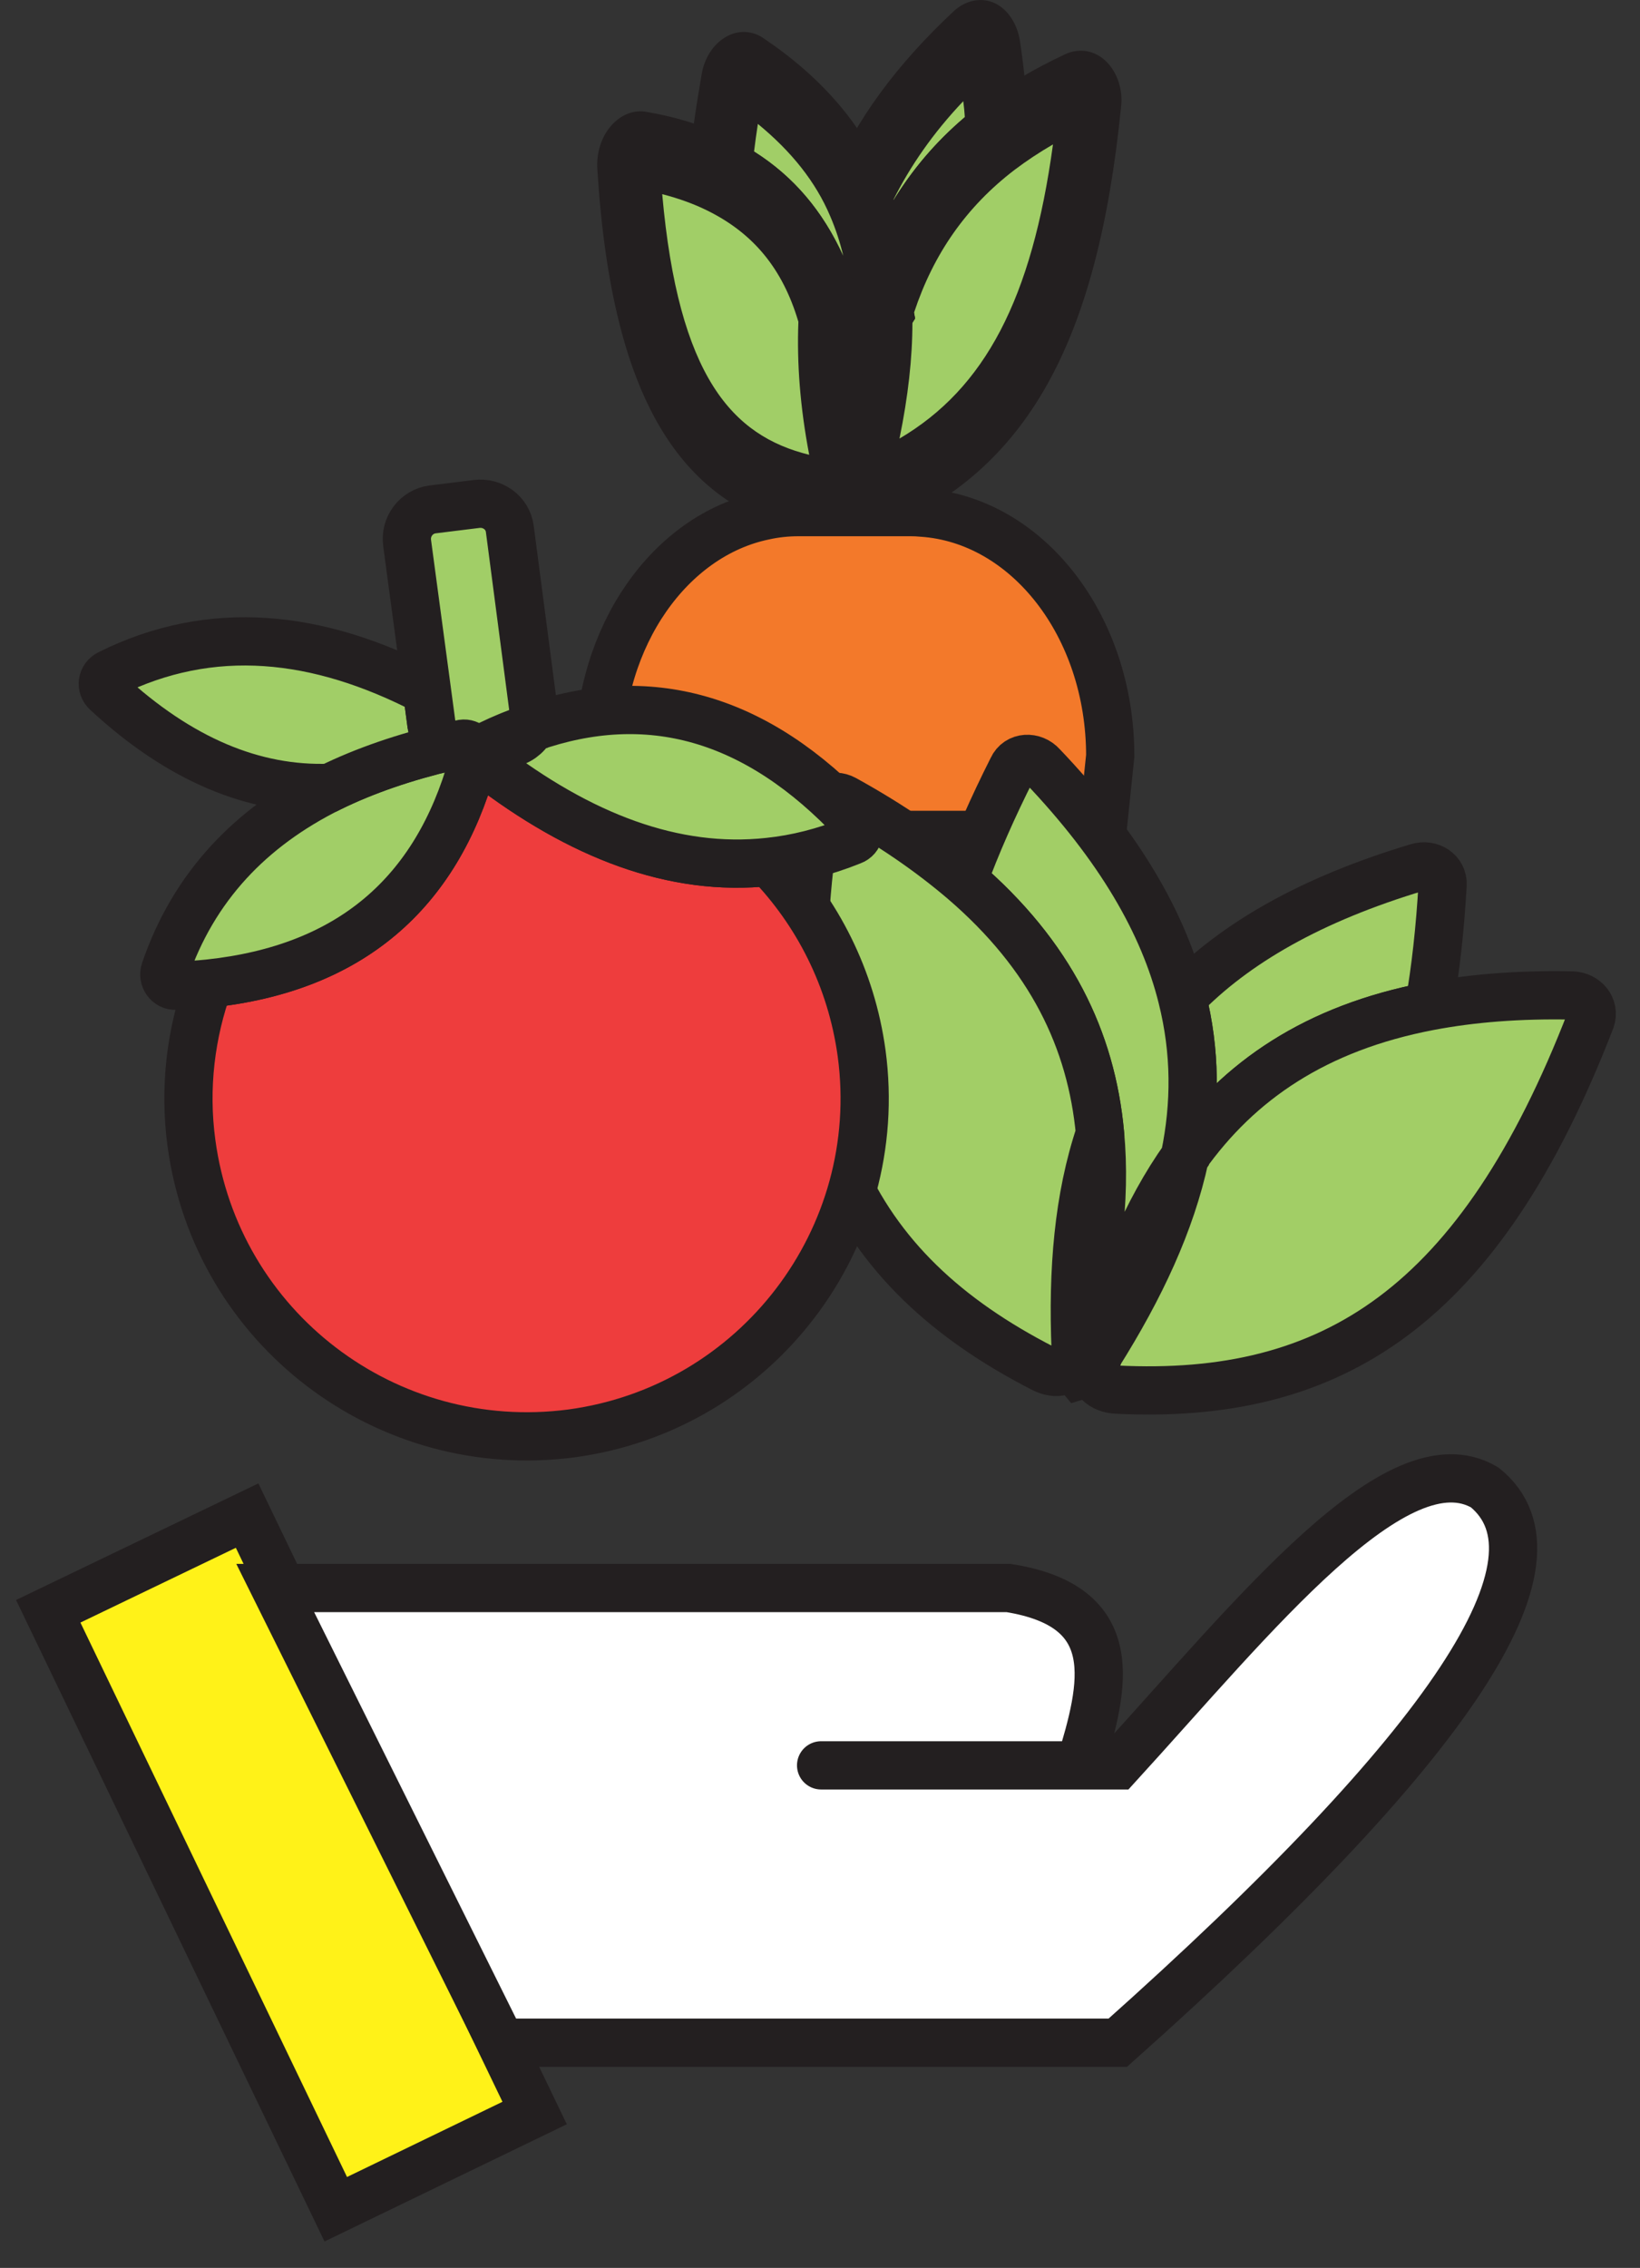 <svg width="34" height="47" viewBox="0 0 34 47" fill="none" xmlns="http://www.w3.org/2000/svg">
<rect x="0" y="0" width="34" height="47" fill="#333333" stroke="none"/>
<g id="servi&#195;&#167;os">
<g id="&#60;Group&#62;">
<g id="&#60;Group&#62;_2">
<path id="&#60;Path&#62;" d="M20.508 0.988C20.597 1.645 20.657 2.261 20.687 2.837C19.432 3.789 18.681 4.999 18.267 6.422C18.244 5.593 18.098 4.82 17.796 4.114C18.255 3.016 19.017 1.94 20.171 0.876C20.306 0.752 20.474 0.797 20.508 0.988Z" fill="#A1CE67"/>
<path id="&#60;Compound Path&#62;" fill-rule="evenodd" clip-rule="evenodd" d="M17.718 10.658L17.617 6.456C17.594 5.705 17.46 5.066 17.213 4.484L17.056 4.114L17.213 3.744C17.74 2.489 18.58 1.346 19.779 0.226C20.026 0.002 20.351 -0.065 20.631 0.069C20.9 0.203 21.09 0.495 21.146 0.853C21.247 1.526 21.303 2.187 21.337 2.792L21.359 3.274L21.034 3.52C19.97 4.327 19.275 5.369 18.883 6.702L17.718 10.658ZM18.524 4.136C18.524 4.144 18.524 4.148 18.524 4.148C18.928 3.498 19.41 2.926 20.003 2.433C19.996 2.321 19.985 2.209 19.97 2.097C19.342 2.758 18.872 3.442 18.524 4.136Z" fill="#231F20"/>
</g>
<g id="&#60;Group&#62;_3">
<path id="&#60;Path&#62;_2" d="M22.592 2.131C22.11 6.949 20.664 9.156 18.121 10.22C18.031 10.254 17.953 10.254 17.897 10.22C17.841 10.176 17.807 10.108 17.807 10.008C17.807 9.94 17.807 9.873 17.807 9.806C18.121 8.596 18.289 7.464 18.267 6.433V6.422C18.681 4.999 19.432 3.789 20.687 2.837C21.157 2.489 21.695 2.164 22.323 1.873C22.468 1.806 22.614 1.918 22.592 2.131Z" fill="#A1CE67"/>
<path id="&#60;Compound Path&#62;_2" fill-rule="evenodd" clip-rule="evenodd" d="M17.998 11.05C17.863 11.05 17.729 11.005 17.605 10.926C17.325 10.758 17.146 10.4 17.157 9.996L17.168 9.537L17.224 9.436C17.493 8.316 17.628 7.352 17.617 6.523L17.583 6.377L17.605 6.299V6.176L17.684 6.041C18.188 4.405 19.051 3.139 20.339 2.153C20.855 1.772 21.438 1.425 22.087 1.122C22.379 0.988 22.704 1.044 22.939 1.279C23.163 1.503 23.286 1.862 23.241 2.22C22.748 7.128 21.281 9.739 18.323 10.982C18.218 11.027 18.11 11.05 17.998 11.05ZM18.916 6.68C18.916 7.419 18.827 8.215 18.648 9.089C20.418 8.047 21.393 6.198 21.83 2.993C21.546 3.158 21.281 3.333 21.034 3.52C20.037 4.282 19.353 5.257 18.95 6.478L18.972 6.601L18.916 6.68Z" fill="#231F20"/>
</g>
<g id="&#60;Group&#62;_4">
<path id="&#60;Path&#62;_3" d="M17.796 4.114C18.099 4.82 18.244 5.593 18.267 6.422V6.433C17.964 7.442 17.841 8.573 17.807 9.806C17.785 9.888 17.762 9.974 17.74 10.064C17.725 10.138 17.695 10.191 17.65 10.22C17.628 10.198 17.609 10.161 17.594 10.108C17.572 10.026 17.553 9.944 17.538 9.862C17.561 8.618 17.482 7.509 17.213 6.557C16.855 5.234 16.149 4.237 14.928 3.621C14.98 3.031 15.066 2.392 15.185 1.705C15.219 1.503 15.398 1.414 15.521 1.503C16.642 2.254 17.37 3.128 17.796 4.114Z" fill="#A1CE67"/>
<path id="&#60;Compound Path&#62;_3" fill-rule="evenodd" clip-rule="evenodd" d="M17.639 11.218L17.258 10.859C17.124 10.725 17.023 10.545 16.967 10.344C16.944 10.254 16.926 10.165 16.911 10.075L16.877 9.963L16.888 9.84C16.911 8.596 16.821 7.61 16.597 6.814C16.272 5.638 15.667 4.865 14.681 4.372L14.222 4.148L14.278 3.542C14.322 2.926 14.423 2.254 14.547 1.537C14.603 1.201 14.793 0.909 15.051 0.764C15.297 0.618 15.6 0.629 15.835 0.797C17.034 1.604 17.863 2.568 18.367 3.733C18.703 4.517 18.883 5.358 18.916 6.321L18.972 6.601L18.849 6.803C18.614 7.643 18.491 8.641 18.468 9.828L18.457 10.075L18.401 10.165C18.386 10.217 18.375 10.265 18.367 10.31C18.3 10.545 18.188 10.747 18.031 10.882L17.639 11.218ZM15.633 3.139C16.451 3.655 17.056 4.372 17.482 5.302C17.415 5.018 17.325 4.745 17.213 4.484C16.911 3.767 16.407 3.139 15.712 2.568C15.682 2.762 15.656 2.952 15.633 3.139Z" fill="#231F20"/>
</g>
<g id="&#60;Group&#62;_5">
<path id="&#60;Path&#62;_4" d="M17.213 6.557C17.146 7.621 17.269 8.719 17.538 9.862C17.538 9.914 17.535 9.97 17.527 10.03C17.527 10.131 17.493 10.209 17.437 10.254C17.37 10.31 17.292 10.332 17.213 10.321C14.692 9.963 13.325 8.159 13.034 3.442C13.023 3.24 13.168 3.083 13.325 3.117C13.93 3.229 14.468 3.397 14.928 3.621C16.149 4.237 16.855 5.234 17.213 6.557Z" fill="#A1CE67"/>
<path id="&#60;Compound Path&#62;_4" fill-rule="evenodd" clip-rule="evenodd" d="M17.258 11.128C17.221 11.128 17.183 11.124 17.146 11.117C14.154 10.702 12.687 8.349 12.384 3.509C12.362 3.173 12.462 2.848 12.664 2.612C12.866 2.377 13.146 2.265 13.415 2.321C14.065 2.433 14.659 2.624 15.163 2.881C16.507 3.542 17.381 4.663 17.829 6.299L17.874 6.456L17.863 6.624C17.807 7.52 17.908 8.506 18.166 9.649L18.188 9.761V10.041C18.177 10.4 18.042 10.713 17.807 10.915C17.65 11.05 17.46 11.128 17.258 11.128ZM13.729 4.024C14.065 7.811 15.185 9.033 16.776 9.425C16.586 8.428 16.519 7.52 16.552 6.669C16.227 5.571 15.622 4.842 14.681 4.372C14.397 4.23 14.08 4.114 13.729 4.024Z" fill="#231F20"/>
</g>
</g>
<path id="&#60;Path&#62;_5" d="M23.017 15.666L22.625 19.431H12.866L12.418 15.666C12.418 13.167 13.897 11.095 15.835 10.691C16.067 10.639 16.306 10.613 16.552 10.613H18.883C18.957 10.613 19.036 10.616 19.118 10.624C21.292 10.77 23.017 12.966 23.017 15.666Z" fill="#F3792A" stroke="#231F20" stroke-linecap="round"/>
<path id="&#60;Path&#62;_6" d="M22.177 17.302H10.255" stroke="#231F20" stroke-linecap="round"/>
<path id="&#60;Path&#62;_7" d="M11.084 43.79L6.961 45.784L1 33.392L5.123 31.409L11.084 43.79Z" fill="#FFF218" stroke="#231F20" stroke-linecap="round"/>
<g id="&#60;Group&#62;_6">
<path id="&#60;Path&#62;_8" d="M29.908 18.333C29.856 19.244 29.763 20.084 29.628 20.854C27.287 21.302 25.684 22.389 24.564 23.969C24.788 22.882 24.788 21.795 24.508 20.675C25.606 19.543 27.186 18.635 29.393 17.974C29.651 17.896 29.92 18.064 29.908 18.333Z" fill="#A2CE66" stroke="#231F20"/>
<path id="&#60;Path&#62;_9" d="M32.978 21.134C30.681 27.073 27.634 29.022 23.141 28.798C22.995 28.787 22.872 28.742 22.782 28.652C22.704 28.574 22.67 28.462 22.704 28.327C22.726 28.238 22.748 28.152 22.771 28.07C23.645 26.68 24.272 25.336 24.564 23.98V23.969C25.684 22.389 27.286 21.302 29.628 20.854C30.513 20.686 31.488 20.607 32.597 20.63C32.866 20.641 33.068 20.876 32.978 21.134Z" fill="#A2CE66" stroke="#231F20"/>
<path id="&#60;Path&#62;_10" d="M24.508 20.675C24.788 21.795 24.788 22.882 24.564 23.969V23.98C23.757 25.112 23.197 26.49 22.771 28.07C22.704 28.167 22.64 28.264 22.58 28.361C22.524 28.439 22.457 28.484 22.379 28.507C22.341 28.462 22.323 28.402 22.323 28.327C22.315 28.208 22.308 28.088 22.3 27.969C22.726 26.378 22.939 24.876 22.805 23.487C22.625 21.549 21.785 19.801 19.97 18.243C20.239 17.511 20.578 16.738 20.989 15.924C21.101 15.677 21.426 15.666 21.606 15.868C23.208 17.548 24.127 19.14 24.508 20.675Z" fill="#A2CE66" stroke="#231F20"/>
<path id="&#60;Path&#62;_11" d="M22.805 23.487C22.356 24.82 22.233 26.322 22.3 27.969C22.285 28.036 22.267 28.107 22.244 28.182C22.211 28.305 22.121 28.383 22.009 28.417C21.897 28.451 21.762 28.428 21.628 28.361C17.628 26.311 15.947 23.106 16.933 16.809C16.978 16.551 17.28 16.439 17.505 16.562C18.48 17.1 19.286 17.66 19.97 18.243C21.785 19.801 22.625 21.549 22.805 23.487Z" fill="#A2CE66" stroke="#231F20"/>
</g>
<g id="&#60;Group&#62;_7">
<path id="&#60;Path&#62;_12" d="M17.863 21.829C18.379 25.661 15.678 29.19 11.846 29.706C8.003 30.21 4.485 27.521 3.969 23.689C3.812 22.535 3.958 21.403 4.328 20.383C7.264 20.07 9.045 18.512 9.796 15.834C9.863 15.827 9.927 15.819 9.986 15.812C10.009 15.812 10.031 15.808 10.053 15.8C10.061 15.815 10.072 15.827 10.087 15.834C12.025 17.324 13.975 18.075 15.936 17.862C16.944 18.904 17.65 20.271 17.863 21.829Z" fill="#EE3D3D" stroke="#231F20" stroke-linecap="round"/>
<g id="&#60;Group&#62;_8">
<path id="&#60;Path&#62;_13" d="M9.841 15.711C9.826 15.756 9.811 15.797 9.796 15.834C9.045 18.512 7.263 20.07 4.328 20.383C4.104 20.406 3.876 20.421 3.644 20.428C3.487 20.439 3.364 20.271 3.42 20.114C4.014 18.378 5.191 17.145 6.838 16.327C7.566 15.969 8.395 15.688 9.291 15.476C9.392 15.52 9.504 15.543 9.616 15.532C9.616 15.532 9.624 15.532 9.639 15.532L9.796 15.509C9.841 15.565 9.852 15.632 9.841 15.711Z" fill="#A1CE67" stroke="#231F20" stroke-linecap="round"/>
<path id="&#60;Path&#62;_14" d="M9.291 15.476C8.395 15.688 7.566 15.969 6.838 16.327C5.269 16.383 3.723 15.745 2.21 14.344C2.087 14.232 2.109 14.041 2.266 13.963C4.384 12.91 6.591 13.145 8.854 14.322L8.944 15.005C8.978 15.218 9.112 15.386 9.291 15.476Z" fill="#A1CE67" stroke="#231F20" stroke-linecap="round"/>
<path id="&#60;Path&#62;_15" d="M17.661 17.425C17.086 17.657 16.511 17.802 15.936 17.862C13.975 18.075 12.025 17.324 10.087 15.834C10.072 15.827 10.061 15.815 10.053 15.8C9.964 15.7 9.986 15.543 10.087 15.464L10.546 15.408C10.748 15.375 10.916 15.252 11.006 15.083C13.426 14.232 15.678 14.837 17.74 17.044C17.863 17.168 17.818 17.369 17.661 17.425Z" fill="#A1CE67" stroke="#231F20" stroke-linecap="round"/>
<path id="&#60;Path&#62;_16" d="M10.569 10.96L11.062 14.725C11.084 14.848 11.062 14.971 11.006 15.083C10.715 15.181 10.423 15.3 10.132 15.442C10.117 15.449 10.102 15.457 10.087 15.464L9.796 15.509C9.781 15.487 9.766 15.468 9.751 15.453C9.695 15.419 9.639 15.397 9.56 15.419C9.471 15.434 9.381 15.453 9.292 15.476C9.112 15.386 8.978 15.218 8.944 15.005L8.44 11.251C8.395 10.915 8.63 10.601 8.967 10.557L9.874 10.445C10.21 10.4 10.524 10.624 10.569 10.96Z" fill="#A1CE67" stroke="#231F20" stroke-linecap="round"/>
</g>
</g>
<g id="&#60;Path&#62;_17">
<path d="M22.39 36.585C22.905 34.916 23.297 33.291 20.911 32.91H5.706L10.39 42.333H23.174C30.099 36.163 32.635 32.328 30.782 30.826C28.967 29.75 25.998 33.493 23.174 36.585H17.023" fill="white"/>
<path d="M22.39 36.585C22.905 34.916 23.297 33.291 20.911 32.91H5.706L10.39 42.333H23.174C30.099 36.163 32.635 32.328 30.782 30.826C28.967 29.75 25.998 33.493 23.174 36.585H17.023" stroke="#231F20" stroke-linecap="round"/>
</g>
</g>
</svg>
